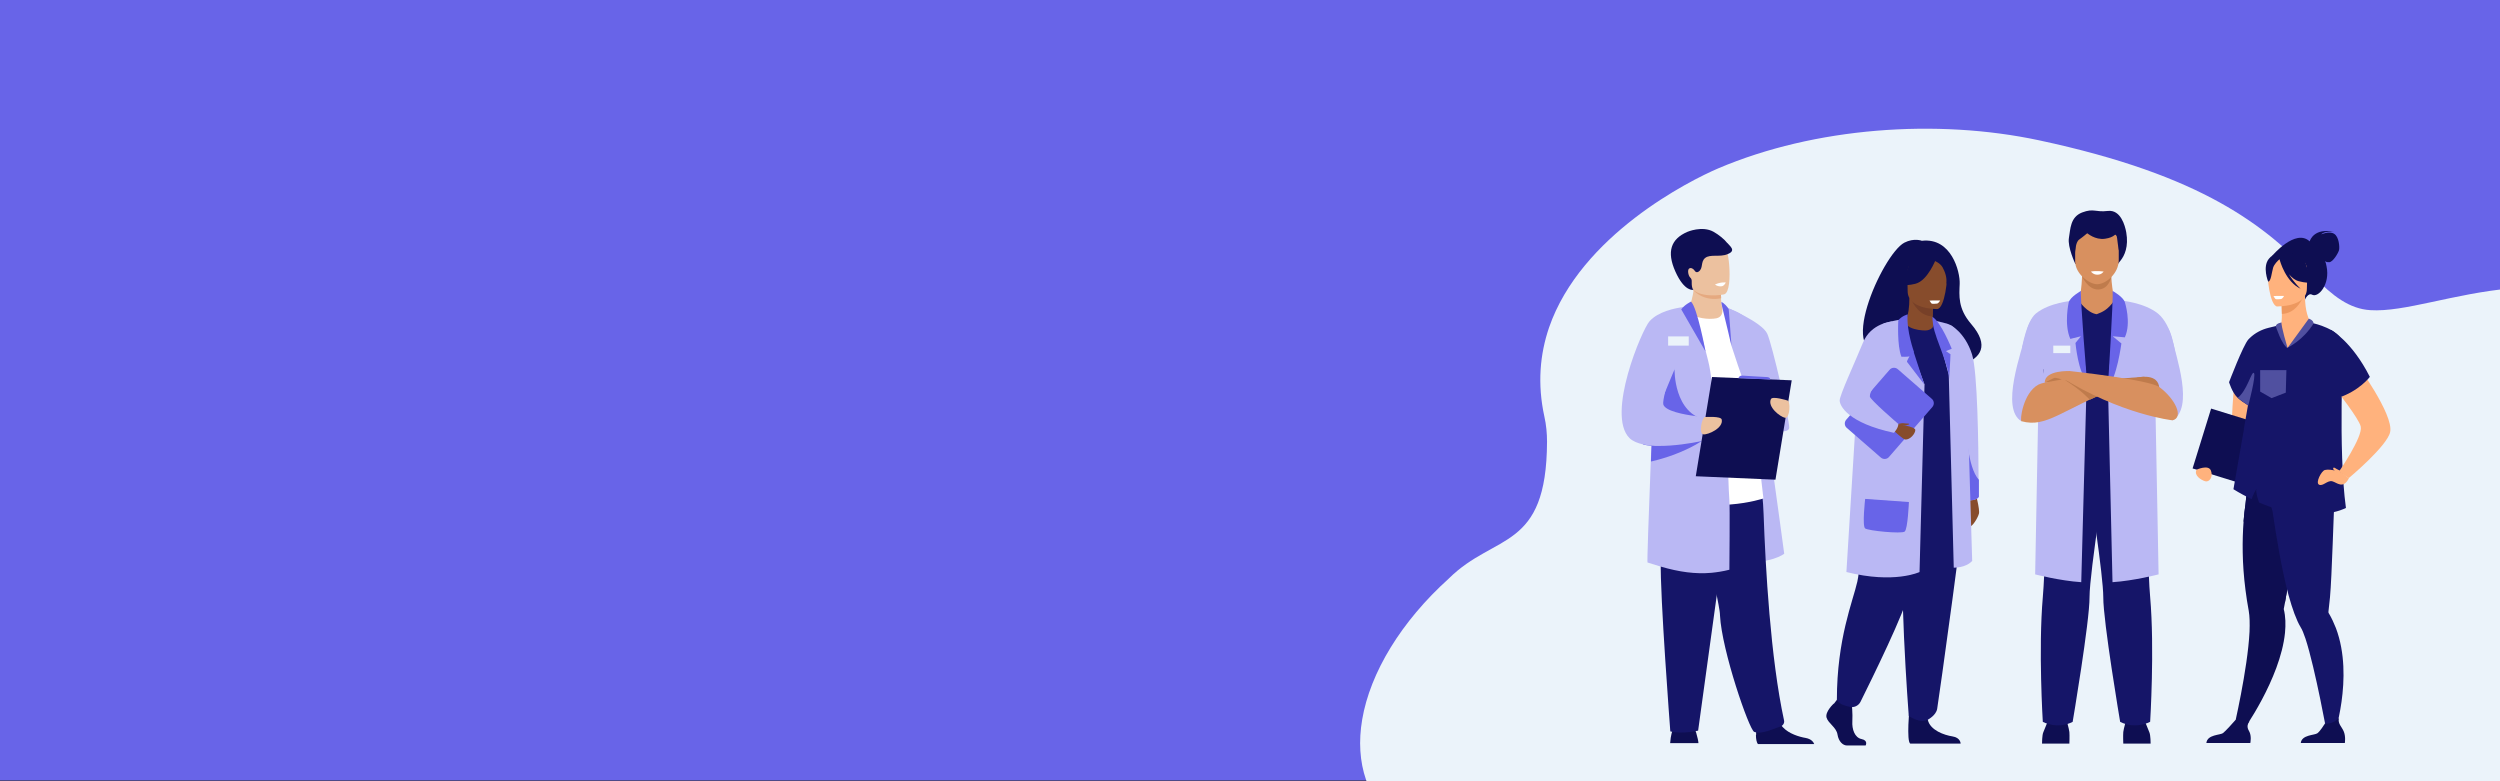 <?xml version="1.0" encoding="UTF-8"?>
<svg id="Layer_1" xmlns="http://www.w3.org/2000/svg" version="1.1" xmlns:xlink="http://www.w3.org/1999/xlink" viewBox="0 0 1600 500">
  <rect x="0" y="0" width="1600" height="500" fill="#333333" stroke="none"/>
  <!-- Generator: Adobe Illustrator 29.3.1, SVG Export Plug-In . SVG Version: 2.1.0 Build 151)  -->
  <defs>
    <style>
      .st0 {
        fill: #874c2c;
      }

      .st1 {
        fill: #bab8f4;
      }

      .st2 {
        fill: #6864e8;
      }

      .st3 {
        fill: #fff;
      }

      .st4 {
        fill: #e5a980;
      }

      .st5 {
        fill: #bf7b4c;
      }

      .st6 {
        fill: #d8905f;
      }

      .st7 {
        fill: #ed985f;
      }

      .st8 {
        fill: #0e0e52;
      }

      .st9 {
        fill: #ebf3fa;
      }

      .st10 {
        fill: #ffb27d;
      }

      .st11 {
        fill: #5050a0;
      }

      .st12 {
        fill: #ecc19f;
      }

      .st13 {
        fill: #98baf4;
      }

      .st14 {
        fill: #151568;
      }

      .st15 {
        fill: #774028;
      }
    </style>
  </defs>
  <g id="bg">
    <rect class="st2" y="-9" width="1600" height="508.5"/>
    <path class="st9" d="M1832,402.6c-.9,45.4-13.5,86.8-33,127.6h-902.1c-.2,0-.4-.3-.5-.4-21.5-17-29.3-41.7-24.6-69.3h0c5.1-30,24.9-62.7,55.5-90.3,29.4-29.2,62.5-17.4,62.8-87.4,0-5.4-.5-10.9-1.7-16.2-4.6-21-2.8-40,3-57,20.4-59.1,89.9-94,108.4-101.9,61.7-26.2,139.6-31.9,205.2-17.9,105.3,22.5,144.6,54.6,176.1,87.4,11.7,12.2,22.6,20.5,35.9,21.3,21.8,1.4,52.9-10.6,90.6-14,28.2-2.6,60-.6,94.4,15.4,37.7,17.4,74.8,51.3,95.8,82.3,24.3,35.9,35.1,76.7,34.3,120.2v.2h-.1Z"/>
  </g>
  <g id="Layer_2">
    <g>
      <rect class="st13" x="1348.4" y="311.9" width="17.7" height="27.9"/>
      <path class="st3" d="M1347.4,340.7v-29.7h19.4M1349.2,338.9h15.9v-26.1h-15.9v26.1Z"/>
      <rect class="st3" x="1348.9" y="321.2" width="16.3" height="1.4"/>
      <rect class="st3" x="1348.9" y="330.5" width="16.3" height="1.4"/>
      <rect class="st3" x="1356.4" y="311.8" width="1.4" height="28"/>
      <rect class="st13" x="1450.5" y="311.9" width="17.7" height="27.9"/>
      <path class="st3" d="M1468.9,340.7h-19.4v-29.7h19.4v29.7ZM1451.2,338.9h15.9v-26.1h-15.9v26.1Z"/>
      <rect class="st3" x="1451" y="321.2" width="16.3" height="1.4"/>
      <rect class="st3" x="1451" y="330.5" width="16.3" height="1.4"/>
      <rect class="st3" x="1458.4" y="311.8" width="1.4" height="28"/>
      <rect class="st3" x="1356.4" y="407.4" width="1.4" height="28"/>
      <path class="st0" d="M1264,314.4s3.3,11.6,2.5,14.4c-.8,2.9-4.2,8.3-5.8,8.1s0-18.5,0-18.5l3.3-4.1h0Z"/>
      <path class="st8" d="M1208.2,224.9c-1.2-2.3,26.1-10.6,26.6,12.2,0,0,51.2-1.3,26.7-29.8-8.5-9.9-7.6-18-7.3-25.7s-5.3-29.7-24.2-27.5c0,0-5-2-11.2,1.2-14.1,7.3-45.6,77.9-10.6,69.5h0Z"/>
      <path class="st1" d="M1266.5,317.8s-.3,1.4-3.2,2.1c-1.3.3-3.2.5-5.9.3-.6,0-1.2,0-1.8-.2-1.2-.1-2.6-.3-4.1-.6l1-62.6-4.4-48.9s9.4,4.5,14,18.9c3.6,11.1,4.1,58.8,4.2,80.4v10.6h.2Z"/>
      <path class="st2" d="M1266.5,317.8s-.3,1.4-3.2,2.1c-1.3.3-3.2.5-5.9.3l.9-46.7s.7,25.5,8.2,33.6v10.6h0Z"/>
      <path class="st8" d="M1173.6,450.3s-5.7,5.2-4.6,9c1.1,3.7,6.3,6.2,7,10.8.7,4.5,3.5,7,6,7h12s1.8-3.2-2.6-4.1-6.2-6.3-5.9-11.3-.4-11.6-.4-11.6l-9.5-2.2-1.9,2.5h0Z"/>
      <path class="st8" d="M1222.1,452.5s-2.1,22.2.5,23.4h32.2s0-3.8-5.2-4.6c-5.2-.8-14.3-3.9-15.8-10.6-1.5-6.8-11.7-8.2-11.7-8.2h0Z"/>
      <path class="st14" d="M1248.4,270.6s9.3,28.9,9.9,38.7c.6,9.9-17.7,139.8-18.5,144.3-.7,4.3-6,7-6,7,0,0-2.4,1.4-5.9.5-4.8-1.4-6.3-3-6.3-3,0,0-7.2-92.7-2.7-125.8,4.5-33.1,4.5-61.7,4.5-61.7h25.1,0Z"/>
      <path class="st14" d="M1209.1,269.8s-14.2,19-15.5,31.9-2.1,58-4.9,70.5-13.1,36.6-13.1,75.7c0,0,1.1,2.3,4.4,3.4,1.1.4,2.5.8,3.9,1.1,2.7.6,5.5-.7,6.8-3.2,7-14.1,29.3-59.4,30.4-68.9.8-6.7,5.5-46.7,20.9-72.6,3.7-6.2,3.5-33.3,3.5-33.3l-36.3-4.6h-.1Z"/>
      <path class="st14" d="M1197.3,232.5s-.5,6.8,0,14.9c.3,5.4,5.8,12.6,6.5,14.4,1.9,4.5,4.1,5.2,4.1,5.2l16.9,4.1,1.4,9s14.2,6.1,24-3.3c8.6-8.1,7.8-33.7,4.4-47.1-3.4-13.4-8.7-22.7-8.7-22.7,0,0-12.7-5-35.2-1.3l-13.5,26.8h0Z"/>
      <path class="st1" d="M1216.9,204.4s-7.1,1.2-11.4,2.6l-3.2,39h29.4l-11-28.9-3.7-12.6h-.1Z"/>
      <path class="st1" d="M1231.7,246l-3.2,120.1s-16.1,7.7-46.8,0l7.9-127.9,42.1,7.7h0Z"/>
      <path class="st2" d="M1182,273.9l21.7,18.9c1.6,1.4,4,1.2,5.3-.4l27.7-31.9c1.4-1.6,1.2-4-.4-5.3l-21.7-18.9c-1.6-1.4-4-1.2-5.3.4l-27.7,31.9c-1.4,1.6-1.2,4,.4,5.3Z"/>
      <path class="st0" d="M1214.2,271.5c.3,0,11.6,1.4,11.6,3.7s-3.3,6.3-6.4,6.1c-1.3,0-7.1-5.4-7.1-5.4l1.9-4.5h0Z"/>
      <path class="st0" d="M1220,204.5c1.3-3.1,2-7.8,2-13.7l.9.2,14.3,2.8s-.3,4.5-.3,8.7h0c0,3.8,2.5,7.5-3.4,8.9-1.8.5-16.1-.5-13.4-7h0Z"/>
      <path class="st15" d="M1237.1,193.8s-.3,4.5-.3,8.7c-8-.2-12.2-7.5-14-11.6l14.3,2.8h0Z"/>
      <path class="st0" d="M1239.8,197.8s-18.9.3-18.9-11.5-2.5-19.7,9.6-20.3,14.4,3.8,15.4,7.7c.9,3.9-1.2,23.7-6.1,24.1h0Z"/>
      <path class="st8" d="M1239,165.8s-5.2,13.8-13.1,15.8-11.4,0-11.4,0c0,0,6.1-4.9,7.3-13.3,0,0,13.2-9,17.1-2.5h0Z"/>
      <path class="st8" d="M1237.8,166.8s3.8,1.4,5.4,4.2c1.5,2.7,2.9,6.3,2.6,10.8,0,0,3.9-9.4-.5-14.7-4.6-5.6-7.5-.4-7.5-.4h0Z"/>
      <path class="st0" d="M1214.2,271.5s2.7-.9,4.5-.6,3.2,0,3.2.5-2.3.7-2.8,1c-.5.2-4.8-.9-4.8-.9h0Z"/>
      <path class="st1" d="M1210.8,205.8s-13.4.9-18.5,13.5c-5.1,12.5-14.9,33.5-14.9,37s5.4,14.4,34.7,20.7c0,0,3-3.2,2.8-5.7,0,0-18.3-15.7-18.2-17.6,0-3.5,3-8.1,19-24.1,4.4-4.4-4.9-23.8-4.9-23.8h0Z"/>
      <path class="st2" d="M1225,225.4s-5-13.8-4.1-24.2c0,0-3.9,1-6,3.9,0,0-.9,15.9,2,23.2,0,0,4.3.2,5.2-.3,0,0-1.9,3.2-1.6,3.6.3.4,11,14.4,11,14.4l-6.7-20.6h.2Z"/>
      <path class="st1" d="M1247.2,239.8l3.2,123.5s7.5.3,11.8-4.3l-4-133.8s-4.1-16.1-12.2-18.1l-8.1-2,9.3,34.8h0Z"/>
      <path class="st2" d="M1236.7,202.6s0,1.9.5,5.4c1.4,9.3,11.3,27.9,10.1,36.3,0,0,1-14.5,1-17.6l-2.9-2,3.7-1.5s-7-17.5-12.5-20.5h.1Z"/>
      <path class="st2" d="M1193.7,319.3s-2,17.4,0,18.9,23.4,3.6,25.3,2c2-1.6,2.7-18.9,2.7-18.9l-28-2h0Z"/>
      <path class="st8" d="M1328.2,168.9s-5.1-10.8-4.1-16.6c1-5.7.8-13.3,8.4-16.3,7.7-2.9,8.3,0,16.6-1,8.1-.9,10.9,9.3,11.7,13.7,1.6,9.1-1.1,14.9-3.6,18-2.1,2.7-3.1,4-3.1,4l-26.1-1.8h.2Z"/>
      <path class="st8" d="M1306.9,475.9s0-5.4.8-7.2,3.6-9,3.6-9h10.9s2,6.6,2.2,8.8,0,7.4,0,7.4h-17.5Z"/>
      <path class="st8" d="M1376.4,475.9s0-5.4-.8-7.2-3.6-9-3.6-9h-10.9s-2,6.6-2.2,8.8,0,7.4,0,7.4h17.5Z"/>
      <path class="st14" d="M1308.3,290.3s1.9,58.5-.9,91.9c-2.9,33.3,0,79.8,0,79.8,0,0,9.2,5,19.1,0,0,0,10.9-64.4,10.8-79.8,0-16.3,11.8-89.3,11.8-89.3l-40.8-2.6h0Z"/>
      <path class="st14" d="M1376,462s-9.1,5-19.1,0c0,0-10.9-64.4-10.8-79.8,0-6.9-2.1-23.9-4.5-41.2-3.3-23.7-7.3-48.1-7.3-48.1l42.4-2.7s-3.5,58.6-.6,91.9,0,79.8,0,79.8h0Z"/>
      <path class="st1" d="M1316.5,195.2s-15.8,1.9-19.3,16.1-17.1,50.2-3.5,58.3c0,0,14.4-19.4,19.9-34.9,5.5-15.6,2.8-39.5,2.8-39.5h0Z"/>
      <path class="st1" d="M1370.2,202.8s15.9-2,19.4,12.2,14.5,45.8.9,54c0,0-15.4-18.7-20.9-34.2-5.5-15.6.6-31.9.6-31.9h0Z"/>
      <path class="st6" d="M1332.6,175.2s-.4,11.9-1.9,17.3l-12.1,8.4,45.5,6.8-10.8-15s-3.3-16-1.6-21.9c1.7-5.9-19.1,4.4-19.1,4.4h0Z"/>
      <path class="st5" d="M1332.5,176.8s3.6,8.6,10.4,8.5c6.8-.2,8.3-7.9,8.3-7.9l-18.7-.6h0Z"/>
      <path class="st6" d="M1342.1,181.9c-4.9,0-14-6.6-14-14.7v-12.6c0-3,2.1-5.4,4.6-5.4h18.7c2.5,0,4.6,2.4,4.6,5.4v11.9c0,8.5-8.3,15.5-14,15.4h.1Z"/>
      <path class="st14" d="M1377.3,316.4c-35.1,6.1-72.8,1.2-72.8,1.2l3.5-71c0-1-.2-2.1-.2-3.2v-5c.7-14.9,5.2-41.7,8.6-43.2,0,0,5.1-1.9,14.1-2.8,0,.2,5.2,7.8,11.4,8.7,3.9-1.5,6.9-2.8,11.1-8.5,2.5.3,5.1.6,7.8,1.2.2,0,.4,0,.6.1,3,.6,6.3,1.4,9.7,2.5,0,0,4.5,1.7,3.5,32.9l2.4,87.1h.3Z"/>
      <path class="st3" d="M1338.2,173.8s1.5,2.1,4.2,2c2.7,0,3.9-2,3.9-2,0,0-4.5-.7-8.1,0h0Z"/>
      <path class="st1" d="M1304.5,261.9l-2,105.7s15.8,4.1,29.5,5l3.5-129.2-4.9-43.7-4.4-7.2s-14.6,1.1-23.3,8.2c-5.9,4.9-8.7,21.4-8.7,21.4l13.7,14.4-3.5,25.5h.1Z"/>
      <path class="st1" d="M1379.5,261.9l2,105.7s-15.8,4.1-29.5,5l-2.9-125.4,4.2-47.6,4.4-7.2s14.5,1.2,23.3,8.2c9.4,7.6,11.3,26.2,11.3,26.2l-16.3,9.6,3.5,25.5h0Z"/>
      <path class="st6" d="M1293.8,269.6c15.9,4.3,24.9-6.8,62.2-22.1l-1.1-5.9s-42.9.5-50.4,4.6c-9.8,5.3-12,23.2-10.7,23.5h0Z"/>
      <path class="st6" d="M1324.9,237.5s-16.1-.9-16.3,7.3l14.9-.7,1.4-6.6h0Z"/>
      <path class="st5" d="M1367.6,241.7s12.1-3.1,14.1,5-17.3,0-17.3,0l3.2-5h0Z"/>
      <path class="st5" d="M1337.4,255.8s-4.6-5.5-15.7-12.5l18.8,3.6,5.8,4.7-2.6,1.4-6.3,2.9h0Z"/>
      <polygon class="st5" points="1356.4 242.3 1372.5 241.1 1371.3 245.7 1356.4 242.3"/>
      <path class="st5" d="M1308.7,244.8s11-1.9,10.8-2-4-1.3-4.9-.9c-.9.5-5.9,2.9-5.9,2.9h0Z"/>
      <path class="st2" d="M1331.8,186.2s-6.7,3.7-7.8,7.2c0,0-3.2,14.1,1,23.5l6.8-1.7-3.5,4.3s1.8,19.5,7.3,23.8c0,0-4.3-51.9-3.8-57.2h0Z"/>
      <path class="st2" d="M1352.1,186.2s6.7,3.7,7.8,7.2c0,0,4.3,13.1,0,22.5l-7.8-.7,5.6,4.6s-3.1,23.1-8.6,27.3c0,0,3.5-55.8,3-61h0Z"/>
      <path class="st6" d="M1390.4,269s-33.1-3.6-71.9-28l6.4-3.5s50.9,5.5,57.2,10.3c10,7.5,15.8,19.4,8.3,21.2Z"/>
      <rect class="st9" x="1314.1" y="221.2" width="10.9" height="4.8"/>
      <path class="st8" d="M1335.8,149.2s5,4.5,11.4,3.6,6.3-3.6,7.2-2.4,1,10.3,2.3,10.9l.7-12.1-12.7-7.3-18.2,2.1,1.8,17.7s-.3-6.5,2.4-8.4c2.7-1.9,5.3-4.2,5.3-4.2h-.2Z"/>
      <path class="st10" d="M1430.8,238.8c-.5,1-4.3,40.5-1.4,45.7s16.7-9.9,17-35.3c.3-21.4-15.7-10.4-15.7-10.4h0Z"/>
      <rect class="st8" x="1416.3" y="260.6" width="40.1" height="56.8" transform="translate(735.5 1575.7) rotate(-72.8)"/>
      <path class="st8" d="M1429.5,466.2l5.6,2.1s24.3-33.7,27.3-63.3c.5-5.3.4-10.4-.8-15.2,0,0,.2-1.4.7-3.7.2-1.1.5-2.5.7-4,.8-4.5,1.9-10.7,3.1-17.8,2.8-16.2,6.6-36.9,9.5-52.2l-1.5-.5-16.3-5.3-3.4-10.7-12.2-3.2s-2.7,5.3-5.1,30.4c-.5,3.3-.9,6.9-1.2,10.8-.9,12-1,26.9,1.2,43.9.5,4.4,1.3,8.9,2.1,13.5.6,3.4.7,8,.5,13.3-1.2,24.2-10.1,61.9-10.1,61.9h0Z"/>
      <path class="st8" d="M1435.9,333.6l26.4,52.4c.2-1.1.5-2.5.7-4,.8-4.5,1.9-10.7,3.1-17.8,2.8-16.2,6.6-36.9,9.5-52.2l-1.5-.5-16.3-5.3-3.4-10.7-12.2-3.2s-2.7,5.3-5.1,30.4c-.5,3.3-.9,6.9-1.2,10.8h0Z"/>
      <path class="st14" d="M1447.5,299.1l.6-5.2c10.2,2.7,37.5-7.6,37.5-7.6,0,0,9.9,8.7,8.6,29.6-.6,10.2-1.8,53.5-3,66.3-.5,4.6-.8,8-1,9.3h0c0,.4,0,.8.3,1.1,1.8,3,3.2,6.2,4.5,9.4,11.9,31.7-1.8,70.7-1.8,70.7l-3.6-1.4s-7.8-43.4-14.1-62.6c-1.1-3.2-2.1-5.8-3.1-7.3-2.7-4.5-5.3-11.7-7.7-20.4-4.4-16.3-7.9-37.6-10.3-54-.3,0-7-27.8-7-27.8h0Z"/>
      <path class="st8" d="M1472.5,475.5h28.2s.7-4.3-.8-7.6c-1.4-3.1-3.6-4.5-3.1-8.3-1.8,1.8-4.7,3.9-8.8,3.4-.5.8-3.2,5.1-4.9,6.3-1.8,1.3-10,.9-10.6,6.2h0Z"/>
      <path class="st8" d="M1412,475.5h28.2s1-4.5-.8-7.6c-1.6-2.7-1-4.2.2-6.5-1.3.5-2.9,1-4.7.9-1.4,0-2.9-.7-4.2-1.5-1.2,1.4-6.4,7.2-8,8.4-1.8,1.3-10,.9-10.6,6.2h0Z"/>
      <path class="st8" d="M1478.2,154.5c.2-.8,2.9-8.8,15.5-6.1,0,0-6.3-.8-8.1,1.6,0,0,5-2.3,8.2-.4s3.6,8.5,3.2,10.4c-.5,2-4,7.8-6.3,7.8s-1.8-.3-2.6-.7c.4,1,.7,2.2.9,3.4,2.4,11.5-5.3,20.3-9.3,18.1-2.5-1.4-4.5,3.1-4.5,3.1l-21-28s14.8-17.6,23.9-9.3h.1Z"/>
      <path class="st10" d="M1460.5,229c17.4,5.4,20.2-21.8,19-22-1.9-1.7-4.4-8.1-4.3-17.8l-.9.2-14.2,2.7s.3,4.5.3,8.7-.2,6.4-.9,7.2c-1.1.1-1.8.3-1.8.3h0c-.2.3-1.9,19.3,2.7,20.7h.1Z"/>
      <path class="st7" d="M1460.1,192.2s.3,4.5.3,8.7c8-.2,12.2-7.4,13.9-11.4l-14.2,2.7h0Z"/>
      <path class="st10" d="M1457.5,196.1s18.8.4,18.9-11.3,2.5-19.6-9.5-20.3-14.4,3.7-15.3,7.7c-1,3.9,1,23.6,5.9,24h0Z"/>
      <path class="st8" d="M1452.1,165.6c2.9-3.5,5.1-2.7,6.3-1.7,10.3-5.6,16.9,2.8,16.9,2.8,1.2,8.4,7.3,13.3,7.3,13.3,0,0-3.4,2.1-11.3,0-2.4-.6-4.5-2.3-6.4-4.5,3.2,5.4,7.5,9.3,7.5,9.3-9.5-4.4-13.2-17.6-13.5-18.9-1.2,1-3.4,3.2-4.1,5.4-.9,3-1.4,9.1-3.2,8.9,0,0-3.8-9.4.5-14.6h0Z"/>
      <path class="st11" d="M1477.6,203.9s3,.9,3.1,3.1c0,0-7.9,14.8-16.7,15.7l13.6-18.7h0Z"/>
      <path class="st14" d="M1436.2,274.3l-6.8,38.8c4,2.5,7.9,4.5,11.6,6.4,1-3,2.9-6.5,3.1-6.7-.5,2,.8,6.4,1.7,8.8,34.7,14.9,55.6,3.5,55.6,3.5-5.2-38.3-1.4-101.4-2.3-105.9-1.8-8.6-18.5-12.3-18.5-12.3-6.1,10.7-16.7,15.7-16.7,15.7-4-3.9-5-14.5-5-14.5l-7,1.7c-4.5,1.1-8.7,3.3-12,6.5-.3.3-.6.6-.9.9-3.4,3.7-12.4,27.4-12.4,27.4,0,0,1.9,6.5,5.3,9.8,1.8,1.7,4.1,3.3,6.8,5l-2.6,14.9h.1Z"/>
      <path class="st11" d="M1464,222.6s-4.3-14.4-3.8-16.2c0,0-3.4.4-3.7,2.4,0,0,3.8,12,7.5,13.9h0Z"/>
      <path class="st3" d="M1461.8,189.4s-.9,1.8-2,2c-1.2.2-3,.2-3.4,0s-1.1-1.5-1.4-1.9c0,0,2.1-.2,6.5-.1h.3Z"/>
      <path class="st3" d="M1241.7,192.3s-.9,1.8-2,2c-1.2.2-3,.2-3.4,0s-1.1-1.5-1.4-1.9c0,0,2.1-.2,6.5-.1h.3Z"/>
      <path class="st11" d="M1432.1,254.5c1.8,1.6,4.1,3.3,6.8,5,0,0,5.2-19.5,3.6-20.8-1.5-1.4-4.4,11.5-10.4,15.9h0Z"/>
      <path class="st10" d="M1507.8,232.2s24.3,33.1,21.9,44.3c-1.9,9-26.5,29.5-26.5,29.5l-6.3-4.1s15.3-22.2,14-28.8c-1-5.1-16.3-24.3-16.3-24.3l13.1-16.7h.1Z"/>
      <path class="st14" d="M1491.6,211s13.5,7.2,25.1,30.2c0,0-6.8,9.1-20.5,13.5-13.6,4.4-13.1-21.9-13.1-21.9l8.6-21.8h0Z"/>
      <polygon class="st11" points="1463.3 236.9 1446.5 236.9 1446.5 250.6 1453.8 254.8 1462.9 251.3 1463.3 236.9"/>
      <path class="st10" d="M1498.6,302.4s-6.8-2.6-10.7-1.6c-2.2.6-6.2,8.2-3.7,9.4,2.5,1.2,5.3-2.9,8.4-2.2,3.1.8,6.9,5.3,10.7-1.9l-4.7-3.7h0Z"/>
      <path class="st10" d="M1498.2,301.5s-2.7-1.2-3.8-2c-1.2-.8-1.9.6,0,2s2.6.8,2.6.8l1.2-.8h0Z"/>
      <path class="st10" d="M1405.6,300.7s7.8-3.7,9.4.5-1.2,7.6-3.7,6.8c-2.6-.8-7.2-3.6-5.6-7.2h-.1Z"/>
      <path class="st14" d="M1483.8,250.9l-.6-.6s7.8-8.3,8.6-19.8c.2-3.3-1.6-6.6-4.5-8.1-2.7-1.4-5.9-.9-8.5,1.4-6.3,5.3-4.7,24-4.7,24.2h-.9s-.4-4.8,0-10.2c.5-7.4,2.3-12.3,5-14.6,2.9-2.5,6.3-3,9.5-1.4s5.2,5.2,5,8.9c-.8,11.8-8.7,20.2-8.8,20.3h0Z"/>
      <path class="st14" d="M1472.3,248c0-.7.6-1.2,1.3-1.1.7,0,1.2.6,1.1,1.3,0,.7-.6,1.2-1.3,1.1s-1.2-.6-1.1-1.3Z"/>
      <path class="st14" d="M1482.1,250.5c0-.7.6-1.2,1.3-1.1.7,0,1.2.6,1.1,1.3,0,.7-.6,1.2-1.3,1.1-.7,0-1.2-.6-1.1-1.3Z"/>
      <path class="st14" d="M1447.9,225.3c-.5-1.5.3-3.1,1.8-3.6s3.1.3,3.6,1.8-.3,3.1-1.8,3.6-3.1-.3-3.6-1.8Z"/>
      <path class="st8" d="M1068.8,475.6h18.2c0-.9-.6-3.9-1.4-6.5-.3-.9-.6-1.8-1-2.6-1.8-3.5-13-1.3-13-1.3,0,0-1,.9-1.8,4.3-.4,1.5-.7,3.5-.9,6.1h0Z"/>
      <path class="st1" d="M1102.3,196.5s14.5,2.6,17.8,11.1,21.8,146.8,21.8,146.8c0,0-9.2,7.2-28.8,4.6-19.7-2.6-10.7-162.6-10.7-162.6h-.1Z"/>
      <path class="st8" d="M1123.8,470.4c0,2.5.4,4.8,1.3,5.8h36c-.5-1.3-1.8-3.2-5.4-3.9-4.2-.7-10.8-2.7-14.6-6.8-1.4-1.4-2.4-3.1-2.8-5.1-1.7-7.5-14,2.3-14,2.3,0,0-.5,4-.4,7.7h0Z"/>
      <path class="st14" d="M1139.3,465c-4,1.3-11.7,5.2-16.6,3.4-3.2-1.2-20.8-52.2-21.9-74.5,0-1.6-.4-3.9-.9-6.7-1-5.8-2.9-13.7-5-22.4-5.6-23.4-13.3-52.7-13.1-62,.3-14.5,43.3-3.1,43.3-3.1,0,0,3,11.9,3.6,29.2,1.2,34.2,4.4,92.1,13.1,132.2.4,1.7-.8,3.4-2.4,3.9h0Z"/>
      <path class="st14" d="M1109.5,302.8l-22.7,164.8s-10,2.4-17.8.5c0,0-6.7-87.7-6.1-108.9.5-21.2-4.8-56.7,1.2-60.6s45.4,4.2,45.4,4.2h0Z"/>
      <path class="st3" d="M1061.2,204.1s23.9-15.4,41-7.6c2.7,1.3,5.9,4.8,8.1,7.2,6.2,6.8,18.3,115.3,18.3,115.3,0,0-34.4,11.7-67.4-4v-111h0Z"/>
      <path class="st1" d="M1103.6,196.1s24.2,9.9,27.5,17.6c3.3,7.6,14,54.4,14,59.9s-18.5,1.2-21.5-7.6c-2.5-7.3-10.8-29.9-15.3-44.2l-4.6-25.6h0Z"/>
      <path class="st12" d="M1098.6,203.7c-5.3,1-13.1,0-18.7-3.8,2.6-6.1,3.6-11,4-14.1v-.5c.2-1.6,0-2.7,0-3.2h13.6s3.7,1.7,3.7,2.9v1.8c0,1.6,0,2.9.2,4.1.3,3.8.7,5.6.7,5.6,0,0,1.7,6.1-3.6,7.2h.1Z"/>
      <path class="st4" d="M1101.5,190.9c-10.4,2-16.3-3.6-17.7-5.1-.2-.2-.3-.3-.3-.3,0,0,.2,0,.4-.1,3.9-1.6,12.6-.3,17.5,1.5,0,1.6,0,2.9.2,4.1h0Z"/>
      <path class="st12" d="M1080.5,179.8c1.8,9.9,14.7,9.6,20.3,9,1.6-.2,2.6-.4,2.6-.4,1.8-.5,2.7-3.2,3.2-6.9.9-7.2-.2-17.7-1.4-20.4-1.8-4.1-5.3-8.5-18.2-5.3-12.9,3.2-8.7,11.2-6.3,24h-.2Z"/>
      <path class="st8" d="M1105.5,155.6c-1.8-2.4-5.5-5.4-8.9-7.3-7.3-4-16.7.1-16.7.1-10.6,4.6-13.3,12.7-7.7,25.3,5.9,13.3,11.6,11.8,11.6,11.8,0,0-1.2-.8-1.1-4.9v-.6c0-.9-.2-1.7-.9-2.3-1.3-1.2-1.9-4.7-.9-5.7,1.3-1.2,3.2.3,3.8,1.4.5.8,1.4,1.1,2.3.5,3.3-2.1,1.2-6.3,4.3-8.8,3.2-2.6,9.5-.4,14.2-2.4,6.2-2.3,1.3-5.4,0-7.2h0Z"/>
      <path class="st1" d="M1106.9,364.6c-2.1.5-4.1,1-6.2,1.3-1.8.3-3.6.5-5.4.7-10.2.9-20.5-.5-32.5-4-2.7-.8-5.5-1.7-8.4-2.6-.3,0,.8-31.9,2.1-64.6,0-3.4.3-6.8.4-10.1,0-1.4,0-2.8.2-4.3,1.2-29,2.3-55.1,2.5-56.5.5-3.2,1.1-5.9,1.6-8.3,1.6-6.9,3.7-10.6,8.1-13.9.5-.3,4-2.1,7.1-3.7s4.9-2.4,4.9-2.4h0c1,.5,2.3,2.9,3.6,6.2,2.4,6.1,5,15.5,6.8,22.5h0c1.2,4.5,2,8,2.2,9,.4,1.7.9,5,1.5,9.5.9,6.1,1.8,14.3,2.9,23.7,0,.9.2,1.9.3,2.9,0,1.1.3,2.3.4,3.4v1.1c.4,3.7.8,7.5,1.2,11.4.4,3.2,5.2,5.5,5.5,8.8.2,1.9.6,19.6,1.1,25.3.4,4.1,0,42.7,0,44.6h.1Z"/>
      <path class="st2" d="M1071.7,236.1s-.8,29.3,21.2,32.9,7.4,4.5,7.4,4.5c0,0-41.4-1.8-42-2.8-.7-1.1,13.5-34.5,13.5-34.5h0Z"/>
      <path class="st2" d="M1090.3,281.5s-.4.3-1.2.8h0c-3.4,2.2-13.3,8-27.8,11.9-1.5.4-3.1.8-4.7,1.2,0-3.4.3-6.8.4-10.1-1.9-.1-3.7-.4-5.4-.8,0-.5,0-.9.2-1.4,1.8-.8,3.7-1.5,5.4-2.2,1.4-.6,2.8-1.1,4.1-1.6,5.9-2.3,10.4-3.8,10.4-3.8l17.6,5.6,1,.3h0Z"/>
      <path class="st1" d="M1094.9,281s-2.3.6-5.9,1.3h0c-6.7,1.4-17.8,3.2-27.8,3.1-1.5,0-2.9,0-4.3-.2-1.9-.1-3.7-.4-5.4-.8-3.6-.8-6.7-2.1-8.7-4.1-14.9-15.1,8.1-69.4,12.9-74.7,5.6-6.2,15.9-8.3,21.6-9.1h.7c2-.2,3.3-.3,3.3-.3h0s-.5,1.4-1.2,3.9c-.3.9-.6,2-1,3.2-3.5,11.4-10.2,33.9-13.2,46.5-1.1,4.6-1.7,8-1.4,9,1.2,4.3,13.1,6.5,20.7,7.5,3.2.4,5.6.6,6.1.6h0l.5,1.8,1,4.3,1,4.2.9,3.6h0l.2.2h0Z"/>
      <polygon class="st8" points="1136.3 307 1085.3 304.8 1095.7 241.3 1146.7 243.4 1136.3 307"/>
      <path class="st12" d="M1091.5,266.9s9.9-.7,10.4,1.6c1.2,5.4-8.6,9.8-11.7,9.5-3.2-.3-1-11.5,1.3-11.2h0Z"/>
      <path class="st12" d="M1143.9,256.3s-9.5-3-10.5-.9c-2.4,5,6,11.5,9.1,12s3.6-10.9,1.4-11.1h0Z"/>
      <path class="st2" d="M1082.3,193s-4.2,2-6.3,5c0,0,15.6,27.1,15.5,26.9,0-.3-5.3-28.4-9.3-31.9h.1Z"/>
      <path class="st2" d="M1101.8,193.3c1.4.5,4,3.2,4.6,4.7l1.8,23.7s-4-17.4-6-25.2c-.5-2-.4-2.6-.5-3.2h0Z"/>
      <path class="st2" d="M1112.6,242s.4-1.8,2.7-1.6c2.3.2,15.3.9,15.3.9,0,0,2.5,0,2.3,1.6l-20.4-.9h0Z"/>
      <path class="st3" d="M1097.6,182.1s1.7,1.5,4.4,1.1c1.6-.3,2.5-2.4,2.5-2.4,0,0-3.1-.5-6.9,1.3h0Z"/>
      <rect class="st9" x="1067.6" y="215.3" width="13.2" height="5.9"/>
    </g>
  </g>
</svg>